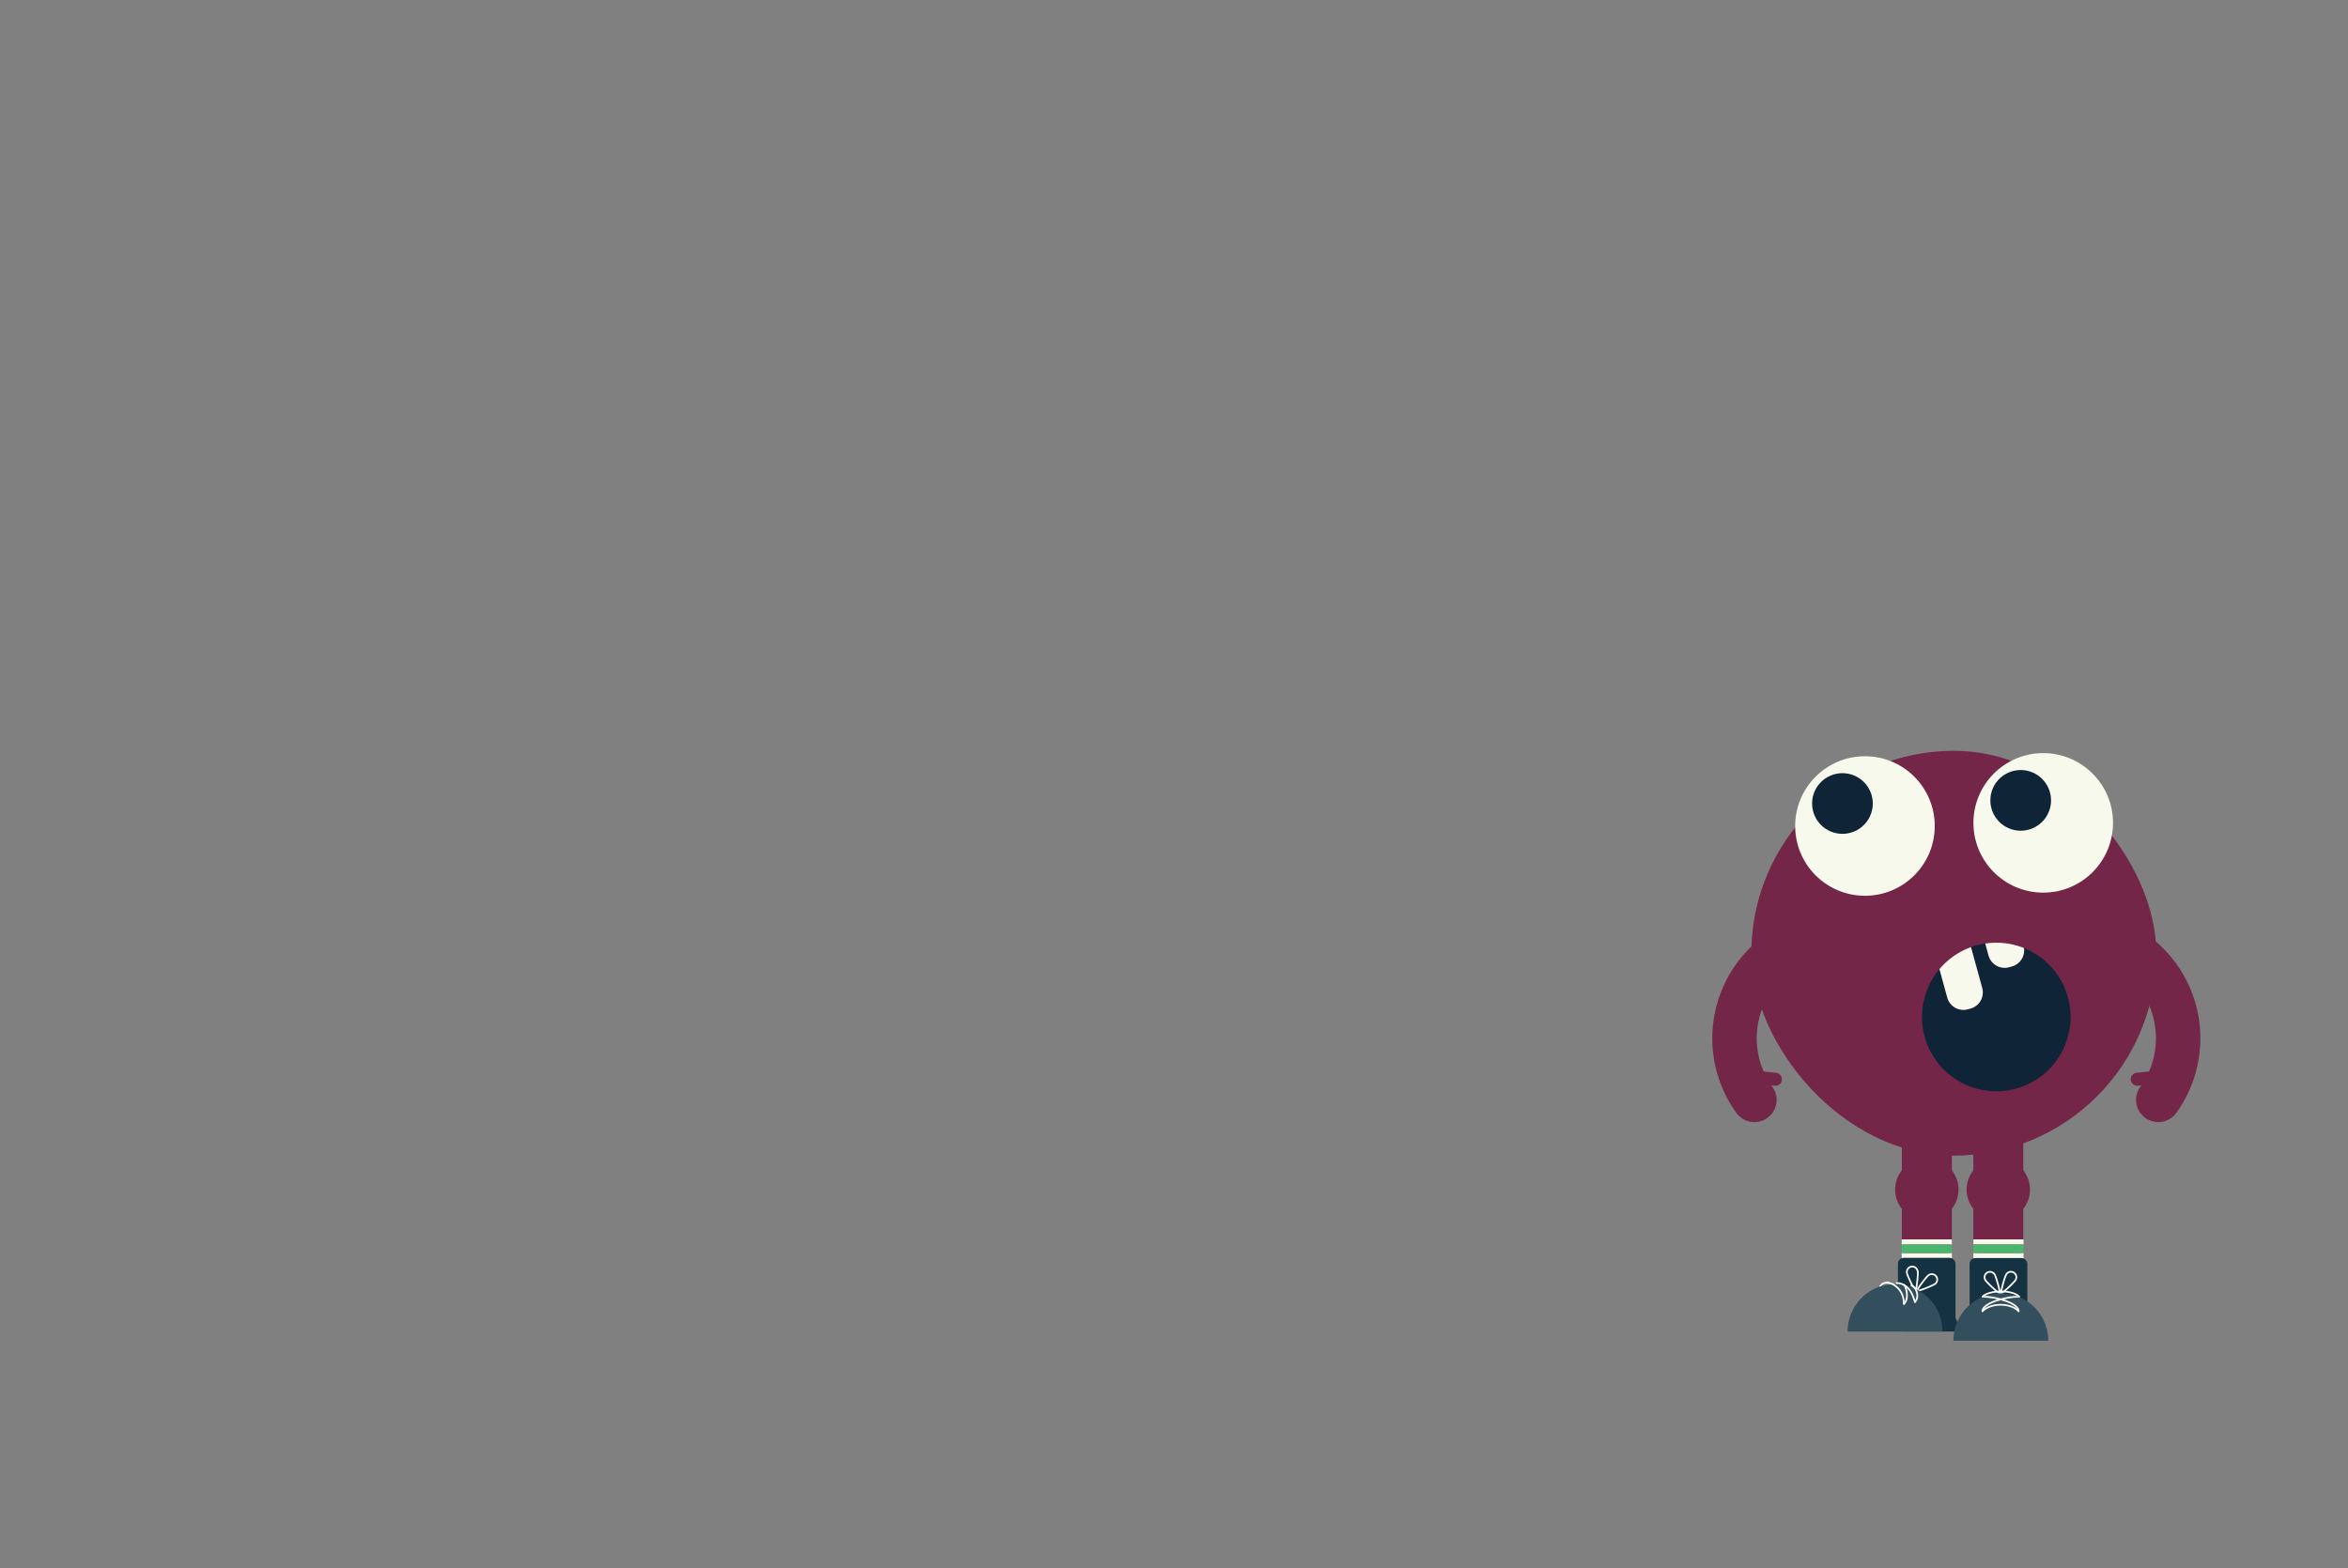<svg xmlns="http://www.w3.org/2000/svg" xmlns:xlink="http://www.w3.org/1999/xlink" viewBox="0 0 1042.95 696.83"><rect x="0" y="0" width="1042.95" height="696.83" fill="#808080" stroke="none"/><defs><style>.a,.f,.i{fill:none;}.b{fill:#742649;}.c{fill:#f7f9ec;}.d{fill:#0f2436;}.e{fill:#4bb0ac;}.f{stroke:#742649;stroke-width:19.74px;}.f,.i{stroke-linecap:round;stroke-miterlimit:10;}.g{fill:#49b56d;}.h{fill:#143241;}.i{stroke:#fff;stroke-width:0.75px;}.j{fill:#334e5d;}.k{clip-path:url(#a);}</style><clipPath id="a"><path class="a" d="M888.74,574.65A21.05,21.05,0,0,1,909.8,595.7H867.68A21.05,21.05,0,0,1,888.74,574.65Z"/></clipPath></defs><title>hotspot</title><path class="b" d="M844.78,479.49v71.35a11.13,11.13,0,0,0,11.09,11.09h0A11.13,11.13,0,0,0,867,550.84V479.49Z"/><path class="b" d="M876.53,479.49v71.35a11.13,11.13,0,0,0,11.09,11.09h0a11.13,11.13,0,0,0,11.09-11.09V479.49Z"/><rect class="b" x="777.93" y="333.6" width="179.87" height="179.87" rx="89.93"/><circle class="c" cx="828.39" cy="367.01" r="31"/><circle class="d" cx="818.39" cy="357.01" r="13.48"/><circle class="c" cx="907.57" cy="365.62" r="31"/><circle class="d" cx="897.57" cy="355.62" r="13.48"/><path class="e" d="M955.1,485.76a1.75,1.75,0,0,1,1.28-2.1l4.86-1.18a1.75,1.75,0,0,1,2.1,1.28h0a1.75,1.75,0,0,1-1.28,2.1L957.2,487A1.74,1.74,0,0,1,955.1,485.76Z"/><path class="f" d="M958.68,488.7a50.29,50.29,0,0,0,2.93-4.61,46.78,46.78,0,0,0-13.52-60.68"/><path class="f" d="M779.28,488.7a50.29,50.29,0,0,1-2.93-4.61,46.78,46.78,0,0,1,13.52-60.68"/><path class="b" d="M946.47,479.81a2.9,2.9,0,0,1,2.6-3.17l8.33-.83a2.93,2.93,0,0,1,3.18,2.61h0a2.91,2.91,0,0,1-2.61,3.17l-8.33.83A2.91,2.91,0,0,1,946.47,479.81Z"/><path class="b" d="M791.49,479.81a2.9,2.9,0,0,0-2.6-3.17l-8.33-.83a2.93,2.93,0,0,0-3.18,2.61h0a2.91,2.91,0,0,0,2.61,3.17l8.32.83A2.91,2.91,0,0,0,791.49,479.81Z"/><path class="d" d="M899,421.24a7.45,7.45,0,0,1-5.38,8.18l-1.23.34a7.45,7.45,0,0,1-9.13-5.19l-1.47-5.35A31,31,0,0,0,878,420c-.85.23-1.67.5-2.48.8l5,18.16a7.46,7.46,0,0,1-5.19,9.13l-1.23.33a7.44,7.44,0,0,1-9.13-5.19l-3.47-12.63A33,33,0,1,0,899,421.24Z"/><path class="c" d="M874.06,448.45l1.23-.33a7.46,7.46,0,0,0,5.19-9.13l-5-18.16a32.69,32.69,0,0,0-14,9.8l3.47,12.63A7.44,7.44,0,0,0,874.06,448.45Z"/><path class="c" d="M892.42,429.76l1.23-.34a7.45,7.45,0,0,0,5.38-8.18,32.82,32.82,0,0,0-17.21-2l1.47,5.35A7.45,7.45,0,0,0,892.42,429.76Z"/><ellipse class="b" cx="855.87" cy="528.56" rx="14.09" ry="13.89"/><ellipse class="b" cx="887.62" cy="528.56" rx="14.09" ry="13.89"/><path class="c" d="M844.71,575.1a11.17,11.17,0,0,0,11.14,11.14h0A11.18,11.18,0,0,0,867,575.1V556.75H844.71Z"/><rect class="c" x="844.71" y="550.69" width="22.29" height="2.29"/><rect class="g" x="844.71" y="552.97" width="22.29" height="3.78"/><rect class="h" x="843.04" y="558.87" width="25.57" height="29.91" rx="2.58"/><path class="i" d="M851.82,564.76c.23,1.31-.48,8.41-1,8.49s-3.57-6.34-3.8-7.66a2.41,2.41,0,1,1,4.75-.83Z"/><path class="i" d="M856.6,566.62c-1.06.81-5.34,6.52-5.05,6.9s6.92-2.26,8-3.07a2.41,2.41,0,1,0-2.93-3.83Z"/><path class="i" d="M835.14,571.69c1.63-4.08,10.61-.81,10.47,7.45"/><path class="h" d="M857.64,579.12a12.5,12.5,0,0,0-12.5,12.5h25A12.5,12.5,0,0,0,857.64,579.12Z"/><path class="j" d="M841.75,570.56a21.06,21.06,0,0,0-21.06,21.06H862.8A21.05,21.05,0,0,0,841.75,570.56Z"/><path class="i" d="M842.49,570.06c3.26,0,6.53,2.45,8,8.26"/><path class="i" d="M845.75,570.88c.82.81,2.45,5.71,0,8.56"/><path class="i" d="M849,571.21c1.63,0,4.08,4.56,1.57,7.37"/><path class="i" d="M845.61,579.14a9.14,9.14,0,0,0-4.65-8.4,7,7,0,0,0-1.75-.66,5.14,5.14,0,0,0-1.38-.14"/><path class="c" d="M876.55,575.1a11.15,11.15,0,0,0,22.29,0V556.75H876.55Z"/><rect class="c" x="876.55" y="550.69" width="22.29" height="2.29"/><rect class="g" x="876.55" y="552.97" width="22.29" height="3.78"/><rect class="h" x="874.88" y="558.97" width="25.63" height="26.36" rx="2.58" transform="translate(1775.39 1144.29) rotate(180)"/><path class="h" d="M887.54,573.74a12.5,12.5,0,0,1,12.5,12.5H875A12.5,12.5,0,0,1,887.54,573.74Z"/><path class="i" d="M886,566.26c.69,1.14,2.6,8,2.19,8.26s-5.63-4.62-6.32-5.76a2.41,2.41,0,0,1,4.13-2.5Z"/><path class="i" d="M891.14,566.26c-.69,1.14-2.61,8-2.19,8.26s5.62-4.62,6.31-5.76a2.41,2.41,0,1,0-4.12-2.5Z"/><path class="j" d="M888.74,574.65A21.05,21.05,0,0,1,909.8,595.7H867.68A21.05,21.05,0,0,1,888.74,574.65Z"/><g class="k"><path class="i" d="M880.68,582.5c3.56-3.56,12.05-3.83,15.88,0"/><path class="i" d="M880.55,582.64c0-3.61,10.17-6.53,16.37-6.53"/><path class="i" d="M880.59,576.11c6.21,0,16.09,2.92,16.09,6.53"/></g><path class="i" d="M880.59,576.11c2.86-2.86,13.07-3.27,16.33,0"/></svg>